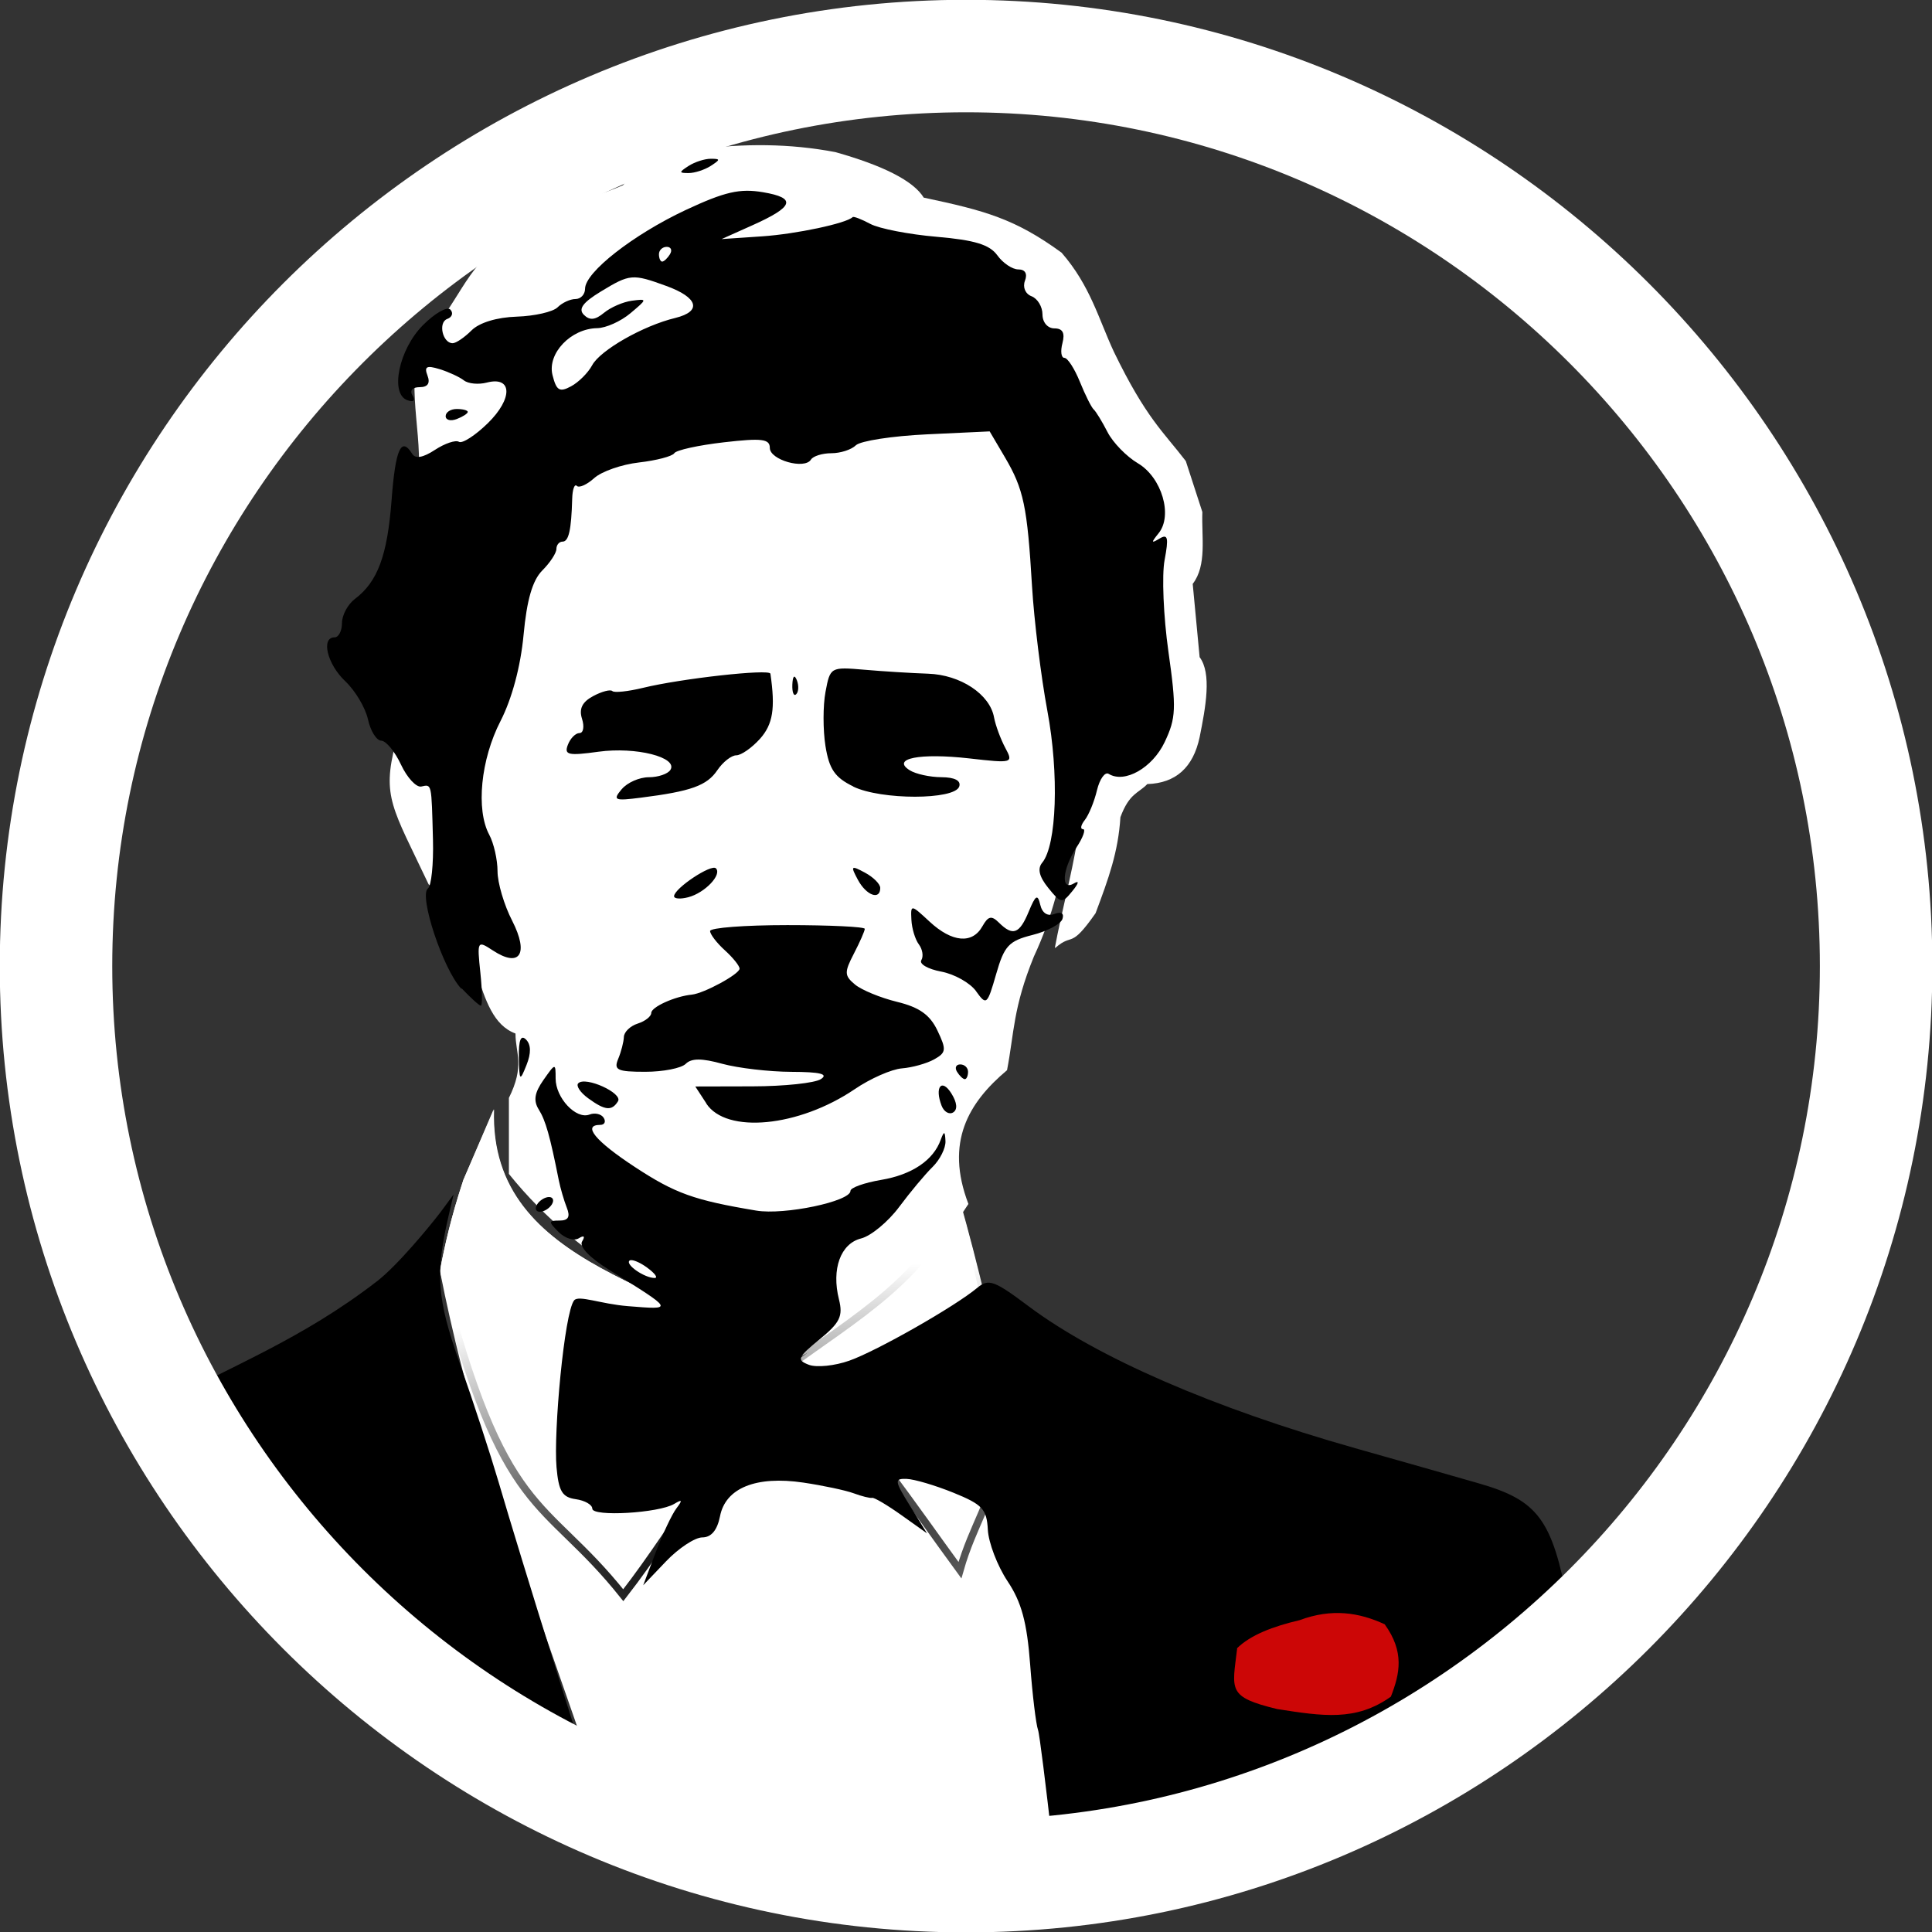 <?xml version="1.0" encoding="UTF-8" standalone="no"?>
<!-- Created with Inkscape (http://www.inkscape.org/) -->

<svg
   xml:space="preserve"
   height="50"
   width="50"
   version="1.1"
   id="svg224"
   sodipodi:docname="pycroft.svg"
   inkscape:version="1.2.1 (9c6d41e410, 2022-07-14)"
   xmlns:inkscape="http://www.inkscape.org/namespaces/inkscape"
   xmlns:sodipodi="http://sodipodi.sourceforge.net/DTD/sodipodi-0.dtd"
   xmlns="http://www.w3.org/2000/svg"
   xmlns:svg="http://www.w3.org/2000/svg"
   xmlns:rdf="http://www.w3.org/1999/02/22-rdf-syntax-ns#"
   xmlns:cc="http://creativecommons.org/ns#"
   xmlns:dc="http://purl.org/dc/elements/1.1/"><rect width="100%" height="100%" fill="#333333" stroke="none"/><title
   id="title190">Pycroft Logo</title>
    <sodipodi:namedview
   id="namedview226"
   pagecolor="#ffffff"
   bordercolor="#666666"
   borderopacity="1.0"
   inkscape:showpageshadow="2"
   inkscape:pageopacity="0.0"
   inkscape:pagecheckerboard="0"
   inkscape:deskcolor="#d1d1d1"
   showgrid="false"
   inkscape:zoom="12.685496"
   inkscape:cx="22.781924"
   inkscape:cy="15.09598"
   inkscape:window-width="2560"
   inkscape:window-height="1440"
   inkscape:window-x="1920"
   inkscape:window-y="0"
   inkscape:window-maximized="1"
   inkscape:current-layer="svg224" />
    <defs
   id="defs200"><clipPath
     id="clipPath4060"
     clipPathUnits="userSpaceOnUse"><path
       d="m94.6,35.6a23.6,23.6,0,1,1,-47.2,0,23.6,23.6,0,1,1,47.2,0z"
       transform="matrix(-0.847,0,0,-0.847,379.276,110.286)"
       stroke="#FFF"
       fill="none"
       id="path192" /></clipPath><radialGradient
     id="radialGradient4401"
     gradientUnits="userSpaceOnUse"
     cy="199"
     cx="50.6"
     gradientTransform="matrix(0.432,0.061,0.023,-0.16,287.211,95.713)"
     r="38.6"><stop
   stop-color="#000"
   offset="0"
   id="stop195" />
            <stop
   stop-color="#000"
   stop-opacity="0"
   offset="1"
   id="stop197" /></radialGradient></defs>
    
    <g
   inkscape:groupmode="layer"
   id="layer2"
   inkscape:label="Pycroft"
   style="display:inline"><g
     transform="matrix(1.389,0,0,-1.389,-400.824,145.003)"
     id="g222"><g
       transform="translate(21.207,8.31)"
       id="g220"><g
         transform="matrix(0.873,0,0,0.873,36.234,9.915)"
         id="g218"><g
           transform="matrix(0.971,0,0,0.971,-24.425,0.31)"
           clip-path="url(#clipPath4060)"
           id="g214"><path
             fill="#ffffff"
             d="m 321,80.5 c 0.293,1.57 0.854,3.11 0.531,4.99 -0.144,2.23 0.254,5.54 -0.819,6.49 -2.14,0.824 -6.15,1.39 -9.55,-0.121 -1.08,-0.733 -0.785,-2.04 -1.18,-2.58 l -0.394,-3.21 c -0.046,-0.611 -0.358,-0.956 -0.637,-1.33 -0.047,-1.72 0.08,-2.57 -0.182,-5.37 -0.764,0.469 -0.936,1.53 -1.15,2.55 l 0.606,0.819 -0.243,1.97 c -0.445,-0.084 -0.89,0.201 -1.33,0.334 -0.136,0.485 -0.007,0.97 -0.819,1.46 -0.223,0.945 0.083,1.57 0.667,2.03 0.648,0.749 0.47,1.6 0.516,2.43 0.071,1.02 -0.365,2.21 0.212,3.06 0.556,0.432 0.869,1.54 1.61,1.91 0.969,0.842 1.77,0.944 2.67,1.33 0.526,0.629 1.11,0.59 1.64,0.788 1.01,0.131 2.02,0.132 3.03,-0.061 1.04,-0.294 1.71,-0.626 1.94,-1 1.34,-0.284 2,-0.46 3.03,-1.21 0.633,-0.728 0.814,-1.46 1.15,-2.18 0.708,-1.46 1.09,-1.76 1.58,-2.4 l 0.364,-1.12 c -0.02,-0.551 0.104,-1.17 -0.212,-1.58 l 0.152,-1.61 c 0.268,-0.359 0.135,-1.09 0,-1.76 -0.142,-0.667 -0.526,-1.01 -1.15,-1.03 -0.197,-0.205 -0.394,-0.197 -0.591,-0.728 -0.048,-0.763 -0.257,-1.34 -0.546,-2.11 -0.566,-0.81 -0.495,-0.422 -0.879,-0.758 z"
             id="path202" /><path
             fill="#ffffff"
             d="m 309,77.2 v -1.67 c 1.6,-1.99 3.76,-2.99 6.13,-4.15 1.76,0.817 3.03,2.02 3.97,3.49 -0.52,1.36 0.004,2.23 0.849,2.94 0.159,0.826 0.13,1.37 0.591,2.5 0.777,1.66 1.12,3.96 0.409,6.41 -0.049,1.33 -0.182,2.67 -0.152,4 0.322,1.62 -0.968,1.25 -1.7,1.36 -2.69,-0.664 -4.61,0.701 -8.07,-0.334 -1.01,-1.43 -2.05,-2.83 -1.64,-5.52 -0.703,-0.697 -0.695,-2.18 -2.88,-1.24 -0.302,-1.17 -0.067,-1.41 0.728,-3.09 1.21,-1.1 0.94,-2.92 1.91,-3.28 -0.002,-0.436 0.215,-0.697 -0.152,-1.43 z"
             id="path204" /><path
             fill="#ffffff"
             d="m 308,75.4 c -0.273,-0.827 -0.407,-1.43 -0.516,-2 1.1,-5.61 3.51,-10.6 4.61,-15.2 l 9.1,-0.091 c -0.276,5.57 -0.543,10.7 -2.3,16.9 -0.682,-1.76 -2.31,-2.66 -3.76,-3.73 -2.23,1.82 -6.58,2.11 -6.46,5.67 z"
             id="path206" /><path
             d="m 308,75.4 c -0.273,-0.827 -0.407,-1.43 -0.516,-2 1.41,-5.52 2.26,-4.91 4.03,-7.13 1.29,1.66 2.08,3.32 3.88,4.98 1.52,-1.54 2.45,-2.97 3.52,-4.43 0.573,2.02 1.73,2.01 -0.03,8.19 -0.682,-1.76 -2.31,-2.66 -3.76,-3.73 -2.23,1.82 -6.58,2.11 -6.46,5.67 z"
             stroke="url(#radialGradient4401)"
             stroke-width="0.162"
             fill="#ffffff"
             id="path208"
             style="stroke:url(#radialGradient4401)" /><path
             fill="#000000"
             d="m 305,65.1 c -2.62,3.13 -1.78,2.7 -3.71,5.33 1.6,0.883 3.14,1.45 4.81,2.74 0.452,0.348 1.16,1.21 1.39,1.51 l 0.294,0.398 -0.095,-0.405 c -0.314,-1.34 -0.276,-1.87 0.236,-3.32 0.283,-0.802 0.664,-1.97 0.847,-2.59 0.525,-1.79 1.83,-5.97 2.55,-8.14 0.359,-1.09 0.654,-2.1 0.654,-2.23 0,-0.202 -0.526,-0.238 -3.48,-0.238 h -3.48 z m 16.2,-6.83 c -10e-4,0.415 -0.504,4.86 -0.57,5.04 -0.044,0.121 -0.123,0.769 -0.173,1.44 -0.07,0.926 -0.19,1.37 -0.498,1.83 -0.223,0.337 -0.417,0.845 -0.432,1.13 -0.024,0.453 -0.118,0.554 -0.756,0.813 -0.401,0.162 -0.862,0.299 -1.03,0.304 -0.273,0.008 -0.267,-0.039 0.076,-0.594 l 0.373,-0.603 -0.562,0.4 c -0.309,0.22 -0.598,0.391 -0.643,0.38 -0.044,-0.011 -0.227,0.034 -0.405,0.1 -0.178,0.066 -0.678,0.172 -1.11,0.236 -1.04,0.153 -1.71,-0.119 -1.83,-0.742 -0.061,-0.306 -0.193,-0.463 -0.388,-0.463 -0.162,0 -0.522,-0.237 -0.798,-0.526 l -0.502,-0.526 0.277,0.729 c 0.152,0.401 0.356,0.834 0.454,0.962 0.138,0.183 0.128,0.204 -0.05,0.097 -0.336,-0.202 -1.8,-0.287 -1.8,-0.104 0,0.086 -0.164,0.18 -0.364,0.208 -0.296,0.042 -0.375,0.172 -0.422,0.7 -0.068,0.761 0.17,3.4 0.387,3.67 0.097,0.122 0.584,-0.079 1.18,-0.127 1.02,-0.082 1.02,-0.092 -0.399,0.79 -0.439,0.272 -0.676,0.52 -0.606,0.632 0.071,0.115 0.043,0.141 -0.074,0.069 -0.104,-0.064 -0.302,-0.002 -0.441,0.137 -0.23,0.23 -0.228,0.253 0.019,0.253 0.194,0 0.24,0.082 0.16,0.283 -0.062,0.156 -0.141,0.429 -0.177,0.607 -0.193,0.971 -0.289,1.31 -0.439,1.55 -0.122,0.195 -0.095,0.368 0.102,0.649 0.264,0.376 0.268,0.377 0.268,0.034 0,-0.427 0.449,-0.906 0.744,-0.793 0.119,0.046 0.26,0.013 0.313,-0.072 0.053,-0.085 0.018,-0.155 -0.076,-0.155 -0.401,0 -0.11,-0.354 0.76,-0.925 0.888,-0.583 1.3,-0.73 2.67,-0.959 0.615,-0.103 2.07,0.202 2.07,0.434 0,0.07 0.304,0.178 0.675,0.241 0.676,0.114 1.15,0.431 1.31,0.886 0.073,0.196 0.093,0.189 0.103,-0.034 0.007,-0.152 -0.12,-0.407 -0.283,-0.567 -0.163,-0.159 -0.494,-0.556 -0.736,-0.881 -0.242,-0.325 -0.618,-0.636 -0.835,-0.691 -0.452,-0.113 -0.655,-0.674 -0.487,-1.34 0.092,-0.369 0.023,-0.511 -0.428,-0.88 -0.484,-0.395 -0.507,-0.452 -0.234,-0.557 0.167,-0.064 0.568,-0.024 0.891,0.091 0.605,0.214 2.32,1.19 2.81,1.6 0.25,0.208 0.371,0.164 1.13,-0.405 1.51,-1.13 4.07,-2.24 7.18,-3.12 0.975,-0.276 2.2,-0.623 2.71,-0.771 1.31,-0.375 1.62,-0.796 1.97,-2.67 0.156,-0.832 0.454,-2.19 0.662,-3.01 0.208,-0.823 0.428,-2.26 0.488,-3.2 l 0.11,-1.7 h -6.17 c -3.4,0 -6.17,0.055 -6.17,0.121 z m -9.16,15.2 c -0.173,0.126 -0.349,0.195 -0.391,0.153 -0.089,-0.089 0.328,-0.377 0.552,-0.38 0.084,-0.001 0.011,0.101 -0.162,0.227 z m -2.42,1.39 c 0.055,0.089 0.173,0.162 0.262,0.162 0.089,0 0.117,-0.073 0.062,-0.162 -0.055,-0.089 -0.173,-0.162 -0.262,-0.162 -0.089,0 -0.117,0.073 -0.062,0.162 z m 3.72,2.22 -0.243,0.372 1.26,0.003 c 0.692,0.001 1.37,0.073 1.5,0.159 0.173,0.112 -0.013,0.158 -0.648,0.16 -0.49,0.002 -1.17,0.082 -1.52,0.177 -0.448,0.124 -0.677,0.124 -0.802,-9.86e-4 -0.096,-0.096 -0.496,-0.175 -0.889,-0.175 -0.617,0 -0.698,0.039 -0.596,0.283 0.065,0.156 0.121,0.373 0.125,0.483 0.004,0.11 0.141,0.242 0.305,0.294 0.163,0.052 0.297,0.157 0.297,0.234 0,0.13 0.519,0.365 0.891,0.402 0.269,0.027 1.05,0.452 1.05,0.571 0,0.061 -0.146,0.243 -0.324,0.404 -0.178,0.161 -0.324,0.352 -0.324,0.423 0,0.072 0.765,0.13 1.7,0.13 0.935,0 1.7,-0.037 1.7,-0.082 0,-0.045 -0.107,-0.29 -0.239,-0.544 -0.214,-0.413 -0.211,-0.484 0.024,-0.68 0.144,-0.12 0.561,-0.292 0.926,-0.381 0.488,-0.119 0.722,-0.285 0.886,-0.63 0.201,-0.421 0.194,-0.485 -0.072,-0.634 -0.163,-0.091 -0.482,-0.18 -0.709,-0.198 -0.227,-0.018 -0.696,-0.224 -1.04,-0.459 -1.23,-0.832 -2.82,-0.985 -3.26,-0.313 z m 5.17,-0.049 c -0.157,0.41 0.003,0.609 0.216,0.268 0.126,-0.202 0.14,-0.354 0.039,-0.417 -0.088,-0.054 -0.203,0.013 -0.255,0.149 z m -7.77,0.164 c -0.173,0.126 -0.27,0.274 -0.215,0.328 0.158,0.158 0.983,-0.217 0.873,-0.396 -0.136,-0.22 -0.286,-0.204 -0.657,0.067 z m -1.52,0.896 c -0.007,0.383 0.042,0.506 0.157,0.392 0.11,-0.111 0.114,-0.299 0.01,-0.559 -0.147,-0.368 -0.157,-0.358 -0.167,0.167 z m 9.63,-0.316 c -0.055,0.089 -0.023,0.162 0.071,0.162 0.094,0 0.171,-0.073 0.171,-0.162 0,-0.089 -0.032,-0.162 -0.071,-0.162 -0.039,0 -0.116,0.073 -0.171,0.162 z m -10.9,1.83 c -0.397,0.423 -0.936,2.05 -0.729,2.2 0.074,0.054 0.124,0.536 0.11,1.07 -0.033,1.26 -0.024,1.22 -0.258,1.17 -0.11,-0.022 -0.311,0.195 -0.445,0.482 -0.134,0.288 -0.33,0.524 -0.434,0.526 -0.104,0.002 -0.236,0.213 -0.292,0.469 -0.056,0.256 -0.281,0.633 -0.499,0.838 -0.396,0.372 -0.54,0.964 -0.234,0.964 0.089,0 0.162,0.142 0.162,0.315 0,0.173 0.128,0.411 0.283,0.528 0.501,0.378 0.714,0.952 0.807,2.17 0.085,1.13 0.212,1.41 0.454,1.02 0.07,-0.113 0.239,-0.084 0.5,0.088 0.217,0.142 0.454,0.222 0.527,0.177 0.073,-0.045 0.358,0.139 0.634,0.408 0.554,0.542 0.543,1.04 -0.021,0.894 -0.183,-0.048 -0.41,-0.026 -0.504,0.048 -0.094,0.074 -0.334,0.185 -0.534,0.247 -0.287,0.088 -0.343,0.058 -0.266,-0.142 0.064,-0.168 0.006,-0.254 -0.173,-0.254 -0.159,0 -0.223,-0.075 -0.157,-0.183 0.069,-0.112 0.025,-0.152 -0.112,-0.104 -0.39,0.137 -0.187,1.12 0.342,1.65 0.262,0.263 0.533,0.417 0.602,0.342 0.07,-0.074 0.04,-0.166 -0.067,-0.205 -0.207,-0.074 -0.105,-0.534 0.118,-0.534 0.073,0 0.259,0.126 0.414,0.281 0.172,0.172 0.558,0.289 0.995,0.303 0.393,0.013 0.796,0.105 0.897,0.205 0.1,0.1 0.277,0.182 0.393,0.182 0.116,0 0.211,0.102 0.211,0.226 0,0.363 1.06,1.19 2.21,1.73 0.86,0.402 1.19,0.478 1.7,0.392 0.746,-0.126 0.683,-0.318 -0.239,-0.73 l -0.67,-0.3 0.891,0.06 c 0.748,0.051 1.85,0.285 1.99,0.423 0.021,0.021 0.196,-0.047 0.389,-0.15 0.193,-0.103 0.849,-0.231 1.46,-0.283 0.833,-0.072 1.16,-0.172 1.33,-0.406 0.122,-0.171 0.33,-0.311 0.463,-0.311 0.15,0 0.204,-0.094 0.145,-0.249 -0.054,-0.142 0.008,-0.289 0.145,-0.341 0.132,-0.051 0.24,-0.23 0.24,-0.399 0,-0.174 0.113,-0.307 0.262,-0.307 0.182,0 0.236,-0.099 0.177,-0.324 -0.047,-0.178 -0.028,-0.324 0.043,-0.324 0.07,0 0.223,-0.237 0.34,-0.526 0.117,-0.289 0.254,-0.563 0.303,-0.607 0.05,-0.044 0.187,-0.269 0.305,-0.499 0.118,-0.23 0.418,-0.538 0.667,-0.685 0.526,-0.311 0.773,-1.15 0.454,-1.54 -0.167,-0.206 -0.163,-0.227 0.022,-0.115 0.183,0.11 0.204,0.022 0.111,-0.473 -0.063,-0.335 -0.025,-1.24 0.084,-2.01 0.177,-1.25 0.169,-1.46 -0.082,-1.99 -0.269,-0.568 -0.881,-0.915 -1.23,-0.699 -0.082,0.051 -0.198,-0.111 -0.258,-0.359 -0.059,-0.249 -0.18,-0.543 -0.267,-0.654 -0.088,-0.111 -0.106,-0.202 -0.04,-0.202 0.066,0 0.002,-0.18 -0.142,-0.399 -0.315,-0.481 -0.352,-0.97 -0.059,-0.794 0.123,0.074 0.11,0.007 -0.034,-0.169 -0.225,-0.277 -0.25,-0.274 -0.529,0.071 -0.2,0.247 -0.242,0.423 -0.133,0.554 0.319,0.385 0.373,1.95 0.113,3.34 -0.14,0.751 -0.292,1.99 -0.337,2.74 -0.104,1.75 -0.183,2.13 -0.595,2.83 l -0.336,0.57 -1.38,-0.065 c -0.76,-0.036 -1.46,-0.144 -1.56,-0.24 -0.096,-0.096 -0.338,-0.175 -0.538,-0.175 -0.2,0 -0.402,-0.063 -0.45,-0.14 -0.139,-0.225 -0.904,-0.008 -0.904,0.256 0,0.199 -0.174,0.22 -1.01,0.124 -0.557,-0.064 -1.05,-0.172 -1.09,-0.24 -0.044,-0.068 -0.393,-0.159 -0.774,-0.203 -0.381,-0.043 -0.824,-0.198 -0.985,-0.343 -0.16,-0.145 -0.333,-0.223 -0.383,-0.172 -0.051,0.051 -0.096,-0.077 -0.102,-0.283 -0.019,-0.688 -0.076,-0.942 -0.212,-0.942 -0.074,0 -0.135,-0.073 -0.135,-0.162 0,-0.089 -0.139,-0.301 -0.309,-0.471 -0.216,-0.216 -0.341,-0.645 -0.413,-1.42 -0.065,-0.692 -0.255,-1.4 -0.506,-1.89 -0.435,-0.843 -0.545,-1.95 -0.248,-2.5 0.1,-0.187 0.182,-0.548 0.182,-0.802 0,-0.254 0.145,-0.747 0.323,-1.09 0.371,-0.728 0.167,-1.04 -0.426,-0.651 -0.342,0.224 -0.348,0.215 -0.274,-0.493 0.041,-0.397 0.046,-0.721 0.011,-0.721 -0.035,0 -0.222,0.169 -0.416,0.374 z m 2.88,13.7 c 0.176,0.329 1.12,0.87 1.83,1.04 0.587,0.145 0.501,0.448 -0.201,0.703 -0.745,0.271 -0.798,0.266 -1.44,-0.124 -0.396,-0.241 -0.499,-0.383 -0.371,-0.511 0.128,-0.128 0.25,-0.115 0.442,0.044 0.146,0.121 0.422,0.241 0.614,0.266 0.342,0.045 0.341,0.039 -0.034,-0.276 -0.21,-0.177 -0.538,-0.324 -0.729,-0.327 -0.581,-0.009 -1.1,-0.557 -0.983,-1.03 0.086,-0.343 0.154,-0.385 0.407,-0.249 0.167,0.089 0.376,0.298 0.465,0.464 z m 1.71,2.44 c 0.055,0.089 0.023,0.162 -0.071,0.162 -0.094,0 -0.171,-0.073 -0.171,-0.162 0,-0.089 0.032,-0.162 0.071,-0.162 0.039,0 0.116,0.073 0.172,0.162 z m 6.73,-16.2 c -0.131,0.183 -0.476,0.377 -0.768,0.432 -0.292,0.055 -0.488,0.168 -0.437,0.251 0.051,0.083 0.027,0.239 -0.054,0.347 -0.081,0.107 -0.155,0.351 -0.164,0.541 -0.017,0.342 -0.012,0.341 0.4,-0.041 0.493,-0.457 0.939,-0.497 1.16,-0.103 0.128,0.227 0.201,0.243 0.364,0.081 0.306,-0.303 0.452,-0.249 0.655,0.243 0.151,0.366 0.196,0.393 0.253,0.15 0.043,-0.184 0.161,-0.26 0.312,-0.202 0.149,0.057 0.217,0.015 0.176,-0.11 -0.036,-0.111 -0.333,-0.27 -0.66,-0.352 -0.52,-0.131 -0.619,-0.238 -0.797,-0.859 -0.196,-0.681 -0.214,-0.696 -0.442,-0.377 z m -6.64,2.09 c 0.008,0.174 0.819,0.713 0.92,0.612 0.139,-0.139 -0.243,-0.54 -0.606,-0.635 -0.175,-0.046 -0.316,-0.035 -0.313,0.023 z m 4.04,0.361 c -0.165,0.308 -0.151,0.321 0.156,0.156 0.185,-0.099 0.336,-0.25 0.336,-0.336 0,-0.278 -0.307,-0.166 -0.492,0.18 z m -5.19,1.99 c 0.12,0.145 0.388,0.263 0.594,0.263 0.207,0 0.421,0.073 0.476,0.162 0.171,0.276 -0.759,0.512 -1.58,0.399 -0.667,-0.092 -0.76,-0.071 -0.674,0.152 0.054,0.142 0.169,0.258 0.255,0.258 0.086,0 0.111,0.141 0.056,0.314 -0.07,0.22 0.004,0.37 0.246,0.499 0.19,0.102 0.379,0.151 0.421,0.11 0.041,-0.041 0.345,-0.009 0.674,0.071 0.835,0.204 2.78,0.421 2.8,0.311 0.111,-0.764 0.056,-1.11 -0.228,-1.43 -0.18,-0.2 -0.415,-0.364 -0.522,-0.364 -0.107,0 -0.295,-0.147 -0.417,-0.328 -0.23,-0.339 -0.575,-0.463 -1.68,-0.603 -0.581,-0.074 -0.623,-0.056 -0.426,0.182 z m 5.09,0.06 c -0.405,0.197 -0.53,0.379 -0.612,0.889 -0.056,0.353 -0.056,0.89 10e-4,1.19 0.102,0.546 0.111,0.551 0.855,0.487 0.413,-0.036 1.04,-0.075 1.4,-0.087 0.711,-0.024 1.36,-0.451 1.45,-0.964 0.034,-0.177 0.145,-0.476 0.246,-0.665 0.181,-0.337 0.166,-0.342 -0.791,-0.233 -1.09,0.123 -1.72,-0.002 -1.31,-0.26 0.131,-0.083 0.445,-0.152 0.697,-0.153 0.294,-0.002 0.435,-0.075 0.392,-0.205 -0.098,-0.298 -1.72,-0.299 -2.33,-0.001 z m -1.34,2.24 c 0.008,0.189 0.046,0.227 0.098,0.098 0.047,-0.117 0.041,-0.257 -0.013,-0.31 -0.054,-0.054 -0.092,0.042 -0.085,0.213 z m -7.62,5.9 c 0,0.086 0.109,0.157 0.243,0.157 0.134,0 0.243,-0.029 0.243,-0.064 0,-0.035 -0.109,-0.106 -0.243,-0.157 -0.134,-0.051 -0.243,-0.023 -0.243,0.064 z m 5.34,5.5 c 0.134,0.086 0.352,0.157 0.486,0.157 0.216,0 0.216,-0.017 0,-0.157 -0.134,-0.086 -0.352,-0.157 -0.486,-0.157 -0.216,0 -0.216,0.017 0,0.157 z"
             id="path210" /><path
             fill="#cc0606"
             d="m 325,65.1 c 0.301,0.298 0.797,0.485 1.38,0.622 0.713,0.265 1.31,0.168 1.87,-0.091 0.436,-0.605 0.335,-1.08 0.136,-1.59 -0.768,-0.549 -1.5,-0.428 -2.5,-0.273 -1.1,0.268 -0.989,0.411 -0.879,1.33 z"
             id="path212" /></g><path
           d="M 94.6,35.6 C 94.6,48.6 84,59.2 71,59.2 58,59.2 47.4,48.6 47.4,35.6 47.4,22.6 58,12 71,12 84,12 94.6,22.6 94.6,35.6 Z"
           transform="matrix(-0.823,0,0,-0.823,343.804,107.384)"
           stroke="#ffffff"
           stroke-dasharray="none"
           stroke-miterlimit="4"
           stroke-width="2.917"
           fill="none"
           id="path216" /></g></g></g></g></svg>
